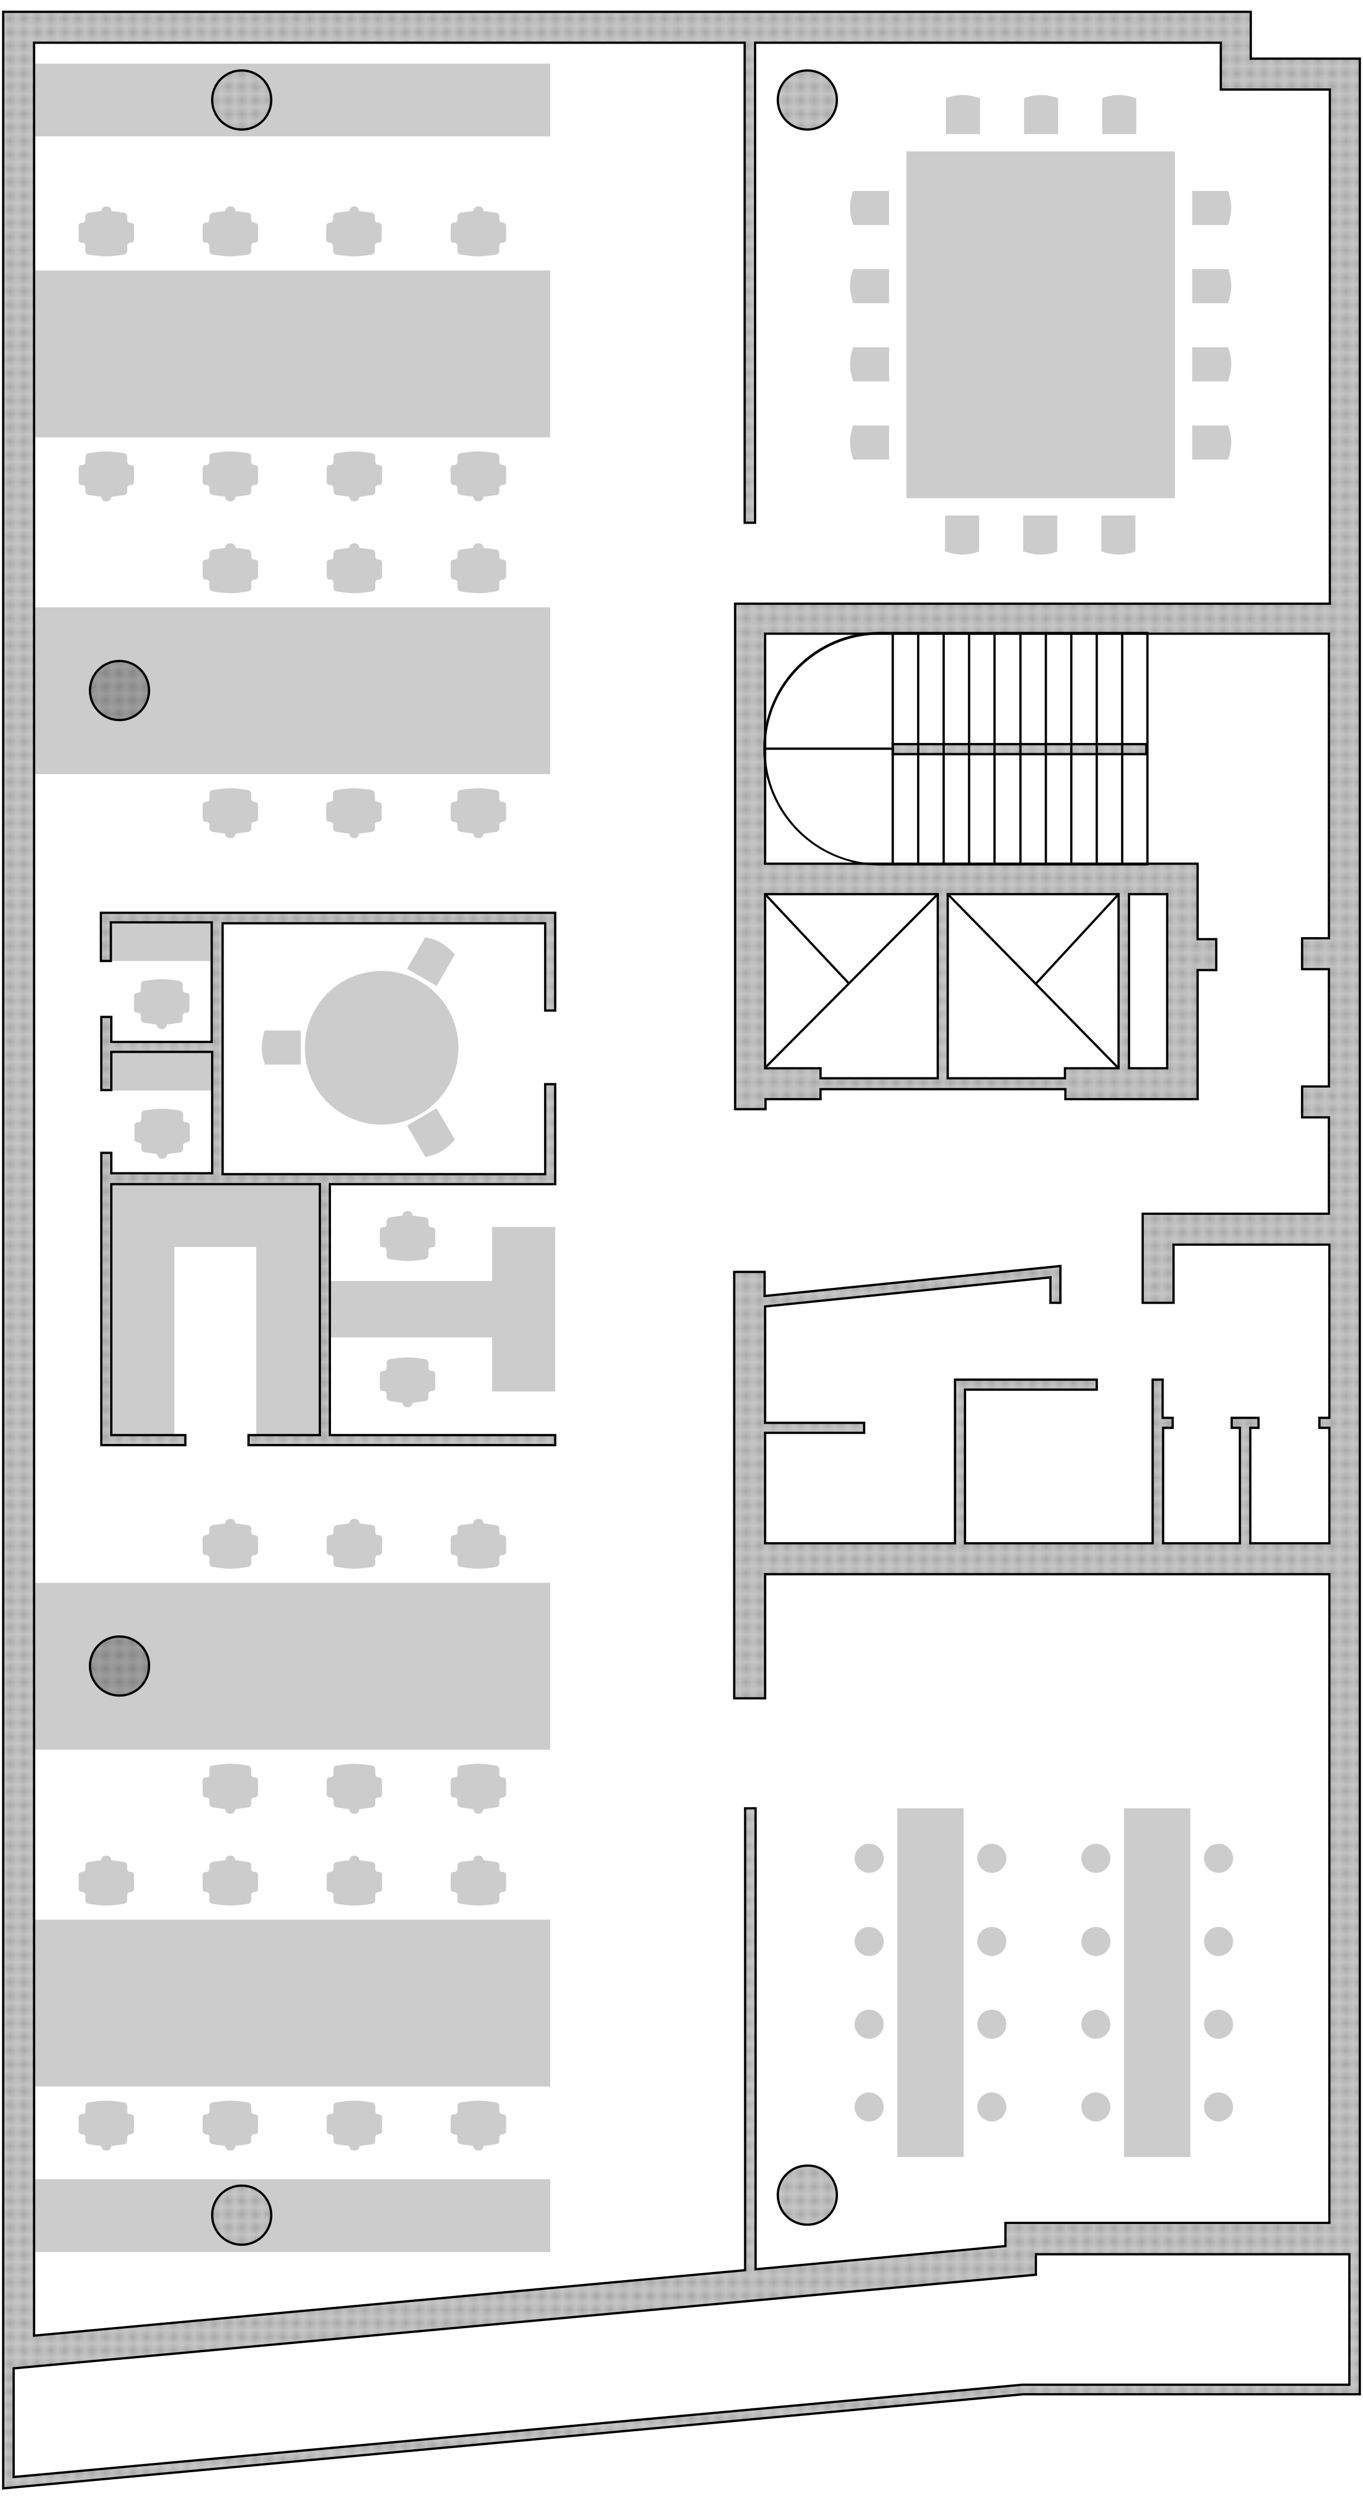 <?xml version="1.0" encoding="utf-8"?>
<!-- Generator: Adobe Illustrator 25.2.0, SVG Export Plug-In . SVG Version: 6.00 Build 0)  -->
<svg version="1.1" xmlns="http://www.w3.org/2000/svg" xmlns:xlink="http://www.w3.org/1999/xlink" x="0px" y="0px"
	 viewBox="0 0 300 550" style="enable-background:new 0 0 300 550;" xml:space="preserve">
<style type="text/css">
	.st0{fill:none;}
	.st1{fill:#CCCCCC;}
	.st2{fill:none;stroke:#000000;stroke-width:0.5;stroke-miterlimit:10;}
	.st3{fill:none;stroke:#000000;stroke-width:1.024;stroke-miterlimit:10;}
	.st4{fill:url(#SVGID_1_);stroke:#000000;stroke-width:0.5;stroke-miterlimit:10;}
</style>
<pattern  width="1.8" height="1.8" patternUnits="userSpaceOnUse" id="New_Pattern_Swatch_2" viewBox="0 -1.8 1.8 1.8" style="overflow:visible;">
	<g>
		<rect y="-1.8" class="st0" width="1.8" height="1.8"/>
		<path d="M1.8,0L1.8,0L1.8,0L1.8,0z M1.8-0.9v0.3L1.2,0H0.9L1.8-0.9z M0-1.5v-0.3h0.3L0-1.5z M0,0l1.8-1.8v0.3L0.3,0L0,0L0,0z
			 M0-0.9l0.9-0.9h0.3L0-0.6V-0.9z"/>
	</g>
</pattern>
<g id="Layer_1">
</g>
<g id="Layer_2">
	<g>
		<path class="st1" d="M121.1,495.4v-16H7.5v16H121.1z M53.2,480.8c3.6,0,6.5,2.9,6.5,6.5c0,3.6-2.9,6.5-6.5,6.5
			c-3.6,0-6.5-2.9-6.5-6.5C46.7,483.7,49.6,480.8,53.2,480.8z"/>
		<path class="st1" d="M121.1,30V14H7.5v16H121.1z M53.2,15.5c3.6,0,6.5,2.9,6.5,6.5c0,3.6-2.9,6.5-6.5,6.5c-3.6,0-6.5-2.9-6.5-6.5
			C46.7,18.4,49.6,15.5,53.2,15.5z"/>
		<g>
			<path d="M252.3,139.5V190h-58.6c-13.9,0-25.2-11.3-25.2-25.2s11.3-25.2,25.2-25.2H252.3 M252.8,139h-0.5h-58.6
				c-14.2,0-25.7,11.5-25.7,25.7s11.5,25.7,25.7,25.7h58.6h0.5V190v-50.4V139L252.8,139z"/>
		</g>
		<line class="st2" x1="196.5" y1="139.5" x2="196.5" y2="190"/>
		<line class="st2" x1="202.1" y1="139.5" x2="202.1" y2="190"/>
		<line class="st2" x1="207.7" y1="139.5" x2="207.7" y2="190"/>
		<line class="st2" x1="213.3" y1="139.5" x2="213.3" y2="190"/>
		<line class="st2" x1="218.9" y1="139.5" x2="218.9" y2="190"/>
		<line class="st2" x1="224.6" y1="139.5" x2="224.6" y2="190"/>
		<line class="st2" x1="230.2" y1="139.5" x2="230.2" y2="190"/>
		<line class="st2" x1="235.8" y1="139.5" x2="235.8" y2="190"/>
		<line class="st2" x1="241.4" y1="139.5" x2="241.4" y2="190"/>
		<line class="st2" x1="247" y1="139.5" x2="247" y2="190"/>
		<line class="st2" x1="196.5" y1="164.7" x2="168.4" y2="164.7"/>
		<path class="st3" d="M168.4,234.9"/>
		<line class="st2" x1="208.6" y1="196.7" x2="246.2" y2="235"/>
		<line class="st2" x1="246.2" y1="196.7" x2="228" y2="216.4"/>
		<line class="st2" x1="206.4" y1="196.7" x2="168.4" y2="234.9"/>
		<line class="st2" x1="168.4" y1="196.7" x2="186.9" y2="216.4"/>
		<rect x="7.5" y="348.2" class="st1" width="113.6" height="36.7"/>
		<g>
			<path class="st1" d="M49.6,398C49.6,398,49.6,398,49.6,398c0,0-0.3-0.1-0.7-0.1l-2.1-0.3c-0.4-0.1-0.7-0.4-0.7-0.8l0-0.7
				c0-0.4-0.3-0.7-0.7-0.7l-0.1,0c-0.4,0-0.7-0.3-0.7-0.7l0-3c0-0.4,0.3-0.7,0.7-0.7l0.1,0c0.4,0,0.7-0.3,0.7-0.7l0-1.1
				c0-0.4,0.3-0.8,0.7-0.8c0,0,2.3-0.4,3.9-0.4c1.6,0,3.9,0.4,3.9,0.4c0.4,0.1,0.7,0.4,0.7,0.8l0,1.1c0,0.4,0.3,0.7,0.7,0.7l0.1,0
				c0.4,0,0.7,0.3,0.7,0.7l0,3c0,0.4-0.3,0.7-0.7,0.7h-0.1c-0.4,0-0.7,0.3-0.7,0.7l0,0.7c0,0.4-0.3,0.8-0.7,0.8l-2.1,0.3
				c-0.4,0-0.7,0.1-0.7,0.1c0,0,0,0,0,0c0,0.6-0.5,1-1,1C50,399,49.6,398.6,49.6,398z"/>
		</g>
		<g>
			<path class="st1" d="M76.9,398C76.9,398,76.9,398,76.9,398c0,0-0.3-0.1-0.7-0.1l-2.1-0.3c-0.4-0.1-0.7-0.4-0.7-0.8l0-0.7
				c0-0.4-0.3-0.7-0.7-0.7l-0.1,0c-0.4,0-0.7-0.3-0.7-0.7l0-3c0-0.4,0.3-0.7,0.7-0.7l0.1,0c0.4,0,0.7-0.3,0.7-0.7l0-1.1
				c0-0.4,0.3-0.8,0.7-0.8c0,0,2.3-0.4,3.9-0.4c1.6,0,3.9,0.4,3.9,0.4c0.4,0.1,0.7,0.4,0.7,0.8l0,1.1c0,0.4,0.3,0.7,0.7,0.7l0.1,0
				c0.4,0,0.7,0.3,0.7,0.7l0,3c0,0.4-0.3,0.7-0.7,0.7h-0.1c-0.4,0-0.7,0.3-0.7,0.7l0,0.7c0,0.4-0.3,0.8-0.7,0.8l-2.1,0.3
				c-0.4,0-0.7,0.1-0.7,0.1c0,0,0,0,0,0c0,0.6-0.5,1-1,1C77.3,399,76.9,398.6,76.9,398z"/>
		</g>
		<g>
			<path class="st1" d="M104.2,398C104.2,398,104.2,398,104.2,398c0,0-0.3-0.1-0.7-0.1l-2.1-0.3c-0.4-0.1-0.7-0.4-0.7-0.8l0-0.7
				c0-0.4-0.3-0.7-0.7-0.7l-0.1,0c-0.4,0-0.7-0.3-0.7-0.7l0-3c0-0.4,0.3-0.7,0.7-0.7l0.1,0c0.4,0,0.7-0.3,0.7-0.7l0-1.1
				c0-0.4,0.3-0.8,0.7-0.8c0,0,2.3-0.4,3.9-0.4c1.6,0,3.9,0.4,3.9,0.4c0.4,0.1,0.7,0.4,0.7,0.8l0,1.1c0,0.4,0.3,0.7,0.7,0.7l0.1,0
				c0.4,0,0.7,0.3,0.7,0.7l0,3c0,0.4-0.3,0.7-0.7,0.7h-0.1c-0.4,0-0.7,0.3-0.7,0.7l0,0.7c0,0.4-0.3,0.8-0.7,0.8l-2.1,0.3
				c-0.4,0-0.7,0.1-0.7,0.1c0,0,0,0,0,0c0,0.6-0.5,1-1,1C104.6,399,104.2,398.6,104.2,398z"/>
		</g>
		<g>
			<path class="st1" d="M49.6,335.1C49.6,335.1,49.6,335.1,49.6,335.1c0,0-0.3,0.1-0.7,0.1l-2.1,0.3c-0.4,0.1-0.7,0.4-0.7,0.8l0,0.7
				c0,0.4-0.3,0.7-0.7,0.7l-0.1,0c-0.4,0-0.7,0.3-0.7,0.7l0,3c0,0.4,0.3,0.7,0.7,0.7l0.1,0c0.4,0,0.7,0.3,0.7,0.7l0,1.1
				c0,0.4,0.3,0.8,0.7,0.8c0,0,2.3,0.4,3.9,0.4c1.6,0,3.9-0.4,3.9-0.4c0.4-0.1,0.7-0.4,0.7-0.8l0-1.1c0-0.4,0.3-0.7,0.7-0.7l0.1,0
				c0.4,0,0.7-0.3,0.7-0.7l0-3c0-0.4-0.3-0.7-0.7-0.7h-0.1c-0.4,0-0.7-0.3-0.7-0.7l0-0.7c0-0.4-0.3-0.8-0.7-0.8l-2.1-0.3
				c-0.4,0-0.7-0.1-0.7-0.1c0,0,0,0,0,0c0-0.6-0.5-1-1-1C50,334.1,49.6,334.5,49.6,335.1z"/>
		</g>
		<g>
			<path class="st1" d="M76.9,335.1C76.9,335.1,76.9,335.1,76.9,335.1c0,0-0.3,0.1-0.7,0.1l-2.1,0.3c-0.4,0.1-0.7,0.4-0.7,0.8l0,0.7
				c0,0.4-0.3,0.7-0.7,0.7l-0.1,0c-0.4,0-0.7,0.3-0.7,0.7l0,3c0,0.4,0.3,0.7,0.7,0.7l0.1,0c0.4,0,0.7,0.3,0.7,0.7l0,1.1
				c0,0.4,0.3,0.8,0.7,0.8c0,0,2.3,0.4,3.9,0.4c1.6,0,3.9-0.4,3.9-0.4c0.4-0.1,0.7-0.4,0.7-0.8l0-1.1c0-0.4,0.3-0.7,0.7-0.7l0.1,0
				c0.4,0,0.7-0.3,0.7-0.7l0-3c0-0.4-0.3-0.7-0.7-0.7h-0.1c-0.4,0-0.7-0.3-0.7-0.7l0-0.7c0-0.4-0.3-0.8-0.7-0.8l-2.1-0.3
				c-0.4,0-0.7-0.1-0.7-0.1c0,0,0,0,0,0c0-0.6-0.5-1-1-1C77.3,334.1,76.9,334.5,76.9,335.1z"/>
		</g>
		<g>
			<path class="st1" d="M88.6,267.4C88.6,267.4,88.6,267.4,88.6,267.4c0,0-0.3,0.1-0.7,0.1l-2.1,0.3c-0.4,0.1-0.7,0.4-0.7,0.8l0,0.7
				c0,0.4-0.3,0.7-0.7,0.7l-0.1,0c-0.4,0-0.7,0.3-0.7,0.7l0,3c0,0.4,0.3,0.7,0.7,0.7l0.1,0c0.4,0,0.7,0.3,0.7,0.7l0,1.1
				c0,0.4,0.3,0.8,0.7,0.8c0,0,2.3,0.4,3.9,0.4c1.6,0,3.9-0.4,3.9-0.4c0.4-0.1,0.7-0.4,0.7-0.8l0-1.1c0-0.4,0.3-0.7,0.7-0.7l0.1,0
				c0.4,0,0.7-0.3,0.7-0.7l0-3c0-0.4-0.3-0.7-0.7-0.7l-0.1,0c-0.4,0-0.7-0.3-0.7-0.7l0-0.7c0-0.4-0.3-0.8-0.7-0.8l-2.1-0.3
				c-0.4,0-0.7-0.1-0.7-0.1c0,0,0,0,0,0c0-0.6-0.5-1-1-1C89.1,266.4,88.6,266.8,88.6,267.4z"/>
		</g>
		<g>
			<path class="st1" d="M88.6,308.6C88.6,308.6,88.6,308.6,88.6,308.6c0,0-0.3-0.1-0.7-0.1l-2.1-0.3c-0.4-0.1-0.7-0.4-0.7-0.8l0-0.7
				c0-0.4-0.3-0.7-0.7-0.7l-0.1,0c-0.4,0-0.7-0.3-0.7-0.7l0-3c0-0.4,0.3-0.7,0.7-0.7l0.1,0c0.4,0,0.7-0.3,0.7-0.7l0-1.1
				c0-0.4,0.3-0.8,0.7-0.8c0,0,2.3-0.4,3.9-0.4c1.6,0,3.9,0.4,3.9,0.4c0.4,0.1,0.7,0.4,0.7,0.8l0,1.1c0,0.4,0.3,0.7,0.7,0.7l0.1,0
				c0.4,0,0.7,0.3,0.7,0.7l0,3c0,0.4-0.3,0.7-0.7,0.7l-0.1,0c-0.4,0-0.7,0.3-0.7,0.7l0,0.7c0,0.4-0.3,0.8-0.7,0.8l-2.1,0.3
				c-0.4,0-0.7,0.1-0.7,0.1c0,0,0,0,0,0c0,0.6-0.5,1-1,1C89.1,309.6,88.6,309.2,88.6,308.6z"/>
		</g>
		<g>
			<path class="st1" d="M104.2,335.1C104.2,335.1,104.2,335.1,104.2,335.1c0,0-0.3,0.1-0.7,0.1l-2.1,0.3c-0.4,0.1-0.7,0.4-0.7,0.8
				l0,0.7c0,0.4-0.3,0.7-0.7,0.7l-0.1,0c-0.4,0-0.7,0.3-0.7,0.7l0,3c0,0.4,0.3,0.7,0.7,0.7l0.1,0c0.4,0,0.7,0.3,0.7,0.7l0,1.1
				c0,0.4,0.3,0.8,0.7,0.8c0,0,2.3,0.4,3.9,0.4c1.6,0,3.9-0.4,3.9-0.4c0.4-0.1,0.7-0.4,0.7-0.8l0-1.1c0-0.4,0.3-0.7,0.7-0.7l0.1,0
				c0.4,0,0.7-0.3,0.7-0.7l0-3c0-0.4-0.3-0.7-0.7-0.7h-0.1c-0.4,0-0.7-0.3-0.7-0.7l0-0.7c0-0.4-0.3-0.8-0.7-0.8l-2.1-0.3
				c-0.4,0-0.7-0.1-0.7-0.1c0,0,0,0,0,0c0-0.6-0.5-1-1-1C104.6,334.1,104.2,334.5,104.2,335.1z"/>
		</g>
		<rect x="7.5" y="422.3" class="st1" width="113.6" height="36.7"/>
		<g>
			<path class="st1" d="M22.3,472.1C22.3,472.1,22.3,472.1,22.3,472.1c0,0-0.3-0.1-0.7-0.1l-2.1-0.3c-0.4-0.1-0.7-0.4-0.7-0.8l0-0.7
				c0-0.4-0.3-0.7-0.7-0.7l-0.1,0c-0.4,0-0.7-0.3-0.7-0.7l0-3c0-0.4,0.3-0.7,0.7-0.7l0.1,0c0.4,0,0.7-0.3,0.7-0.7l0-1.1
				c0-0.4,0.3-0.8,0.7-0.8c0,0,2.3-0.4,3.9-0.4c1.6,0,3.9,0.4,3.9,0.4c0.4,0.1,0.7,0.4,0.7,0.8l0,1.1c0,0.4,0.3,0.7,0.7,0.7l0.1,0
				c0.4,0,0.7,0.3,0.7,0.7l0,3c0,0.4-0.3,0.7-0.7,0.7h-0.1c-0.4,0-0.7,0.3-0.7,0.7l0,0.7c0,0.4-0.3,0.8-0.7,0.8l-2.1,0.3
				c-0.4,0-0.7,0.1-0.7,0.1c0,0,0,0,0,0c0,0.6-0.5,1-1,1C22.7,473.1,22.3,472.7,22.3,472.1z"/>
		</g>
		<g>
			<path class="st1" d="M49.6,472.1C49.6,472.1,49.6,472.1,49.6,472.1c0,0-0.3-0.1-0.7-0.1l-2.1-0.3c-0.4-0.1-0.7-0.4-0.7-0.8l0-0.7
				c0-0.4-0.3-0.7-0.7-0.7l-0.1,0c-0.4,0-0.7-0.3-0.7-0.7l0-3c0-0.4,0.3-0.7,0.7-0.7l0.1,0c0.4,0,0.7-0.3,0.7-0.7l0-1.1
				c0-0.4,0.3-0.8,0.7-0.8c0,0,2.3-0.4,3.9-0.4c1.6,0,3.9,0.4,3.9,0.4c0.4,0.1,0.7,0.4,0.7,0.8l0,1.1c0,0.4,0.3,0.7,0.7,0.7l0.1,0
				c0.4,0,0.7,0.3,0.7,0.7l0,3c0,0.4-0.3,0.7-0.7,0.7h-0.1c-0.4,0-0.7,0.3-0.7,0.7l0,0.7c0,0.4-0.3,0.8-0.7,0.8l-2.1,0.3
				c-0.4,0-0.7,0.1-0.7,0.1c0,0,0,0,0,0c0,0.6-0.5,1-1,1C50,473.1,49.6,472.7,49.6,472.1z"/>
		</g>
		<g>
			<path class="st1" d="M76.9,472.1C76.9,472.1,76.9,472.1,76.9,472.1c0,0-0.3-0.1-0.7-0.1l-2.1-0.3c-0.4-0.1-0.7-0.4-0.7-0.8l0-0.7
				c0-0.4-0.3-0.7-0.7-0.7l-0.1,0c-0.4,0-0.7-0.3-0.7-0.7l0-3c0-0.4,0.3-0.7,0.7-0.7l0.1,0c0.4,0,0.7-0.3,0.7-0.7l0-1.1
				c0-0.4,0.3-0.8,0.7-0.8c0,0,2.3-0.4,3.9-0.4c1.6,0,3.9,0.4,3.9,0.4c0.4,0.1,0.7,0.4,0.7,0.8l0,1.1c0,0.4,0.3,0.7,0.7,0.7l0.1,0
				c0.4,0,0.7,0.3,0.7,0.7l0,3c0,0.4-0.3,0.7-0.7,0.7h-0.1c-0.4,0-0.7,0.3-0.7,0.7l0,0.7c0,0.4-0.3,0.8-0.7,0.8l-2.1,0.3
				c-0.4,0-0.7,0.1-0.7,0.1c0,0,0,0,0,0c0,0.6-0.5,1-1,1C77.3,473.1,76.9,472.7,76.9,472.1z"/>
		</g>
		<g>
			<path class="st1" d="M104.2,472.1C104.2,472.1,104.2,472.1,104.2,472.1c0,0-0.3-0.1-0.7-0.1l-2.1-0.3c-0.4-0.1-0.7-0.4-0.7-0.8
				l0-0.7c0-0.4-0.3-0.7-0.7-0.7l-0.1,0c-0.4,0-0.7-0.3-0.7-0.7l0-3c0-0.4,0.3-0.7,0.7-0.7l0.1,0c0.4,0,0.7-0.3,0.7-0.7l0-1.1
				c0-0.4,0.3-0.8,0.7-0.8c0,0,2.3-0.4,3.9-0.4c1.6,0,3.9,0.4,3.9,0.4c0.4,0.1,0.7,0.4,0.7,0.8l0,1.1c0,0.4,0.3,0.7,0.7,0.7l0.1,0
				c0.4,0,0.7,0.3,0.7,0.7l0,3c0,0.4-0.3,0.7-0.7,0.7h-0.1c-0.4,0-0.7,0.3-0.7,0.7l0,0.7c0,0.4-0.3,0.8-0.7,0.8l-2.1,0.3
				c-0.4,0-0.7,0.1-0.7,0.1c0,0,0,0,0,0c0,0.6-0.5,1-1,1C104.6,473.1,104.2,472.7,104.2,472.1z"/>
		</g>
		<g>
			<path class="st1" d="M22.3,409.2C22.3,409.2,22.3,409.2,22.3,409.2c0,0-0.3,0.1-0.7,0.1l-2.1,0.3c-0.4,0.1-0.7,0.4-0.7,0.8l0,0.7
				c0,0.4-0.3,0.7-0.7,0.7l-0.1,0c-0.4,0-0.7,0.3-0.7,0.7l0,3c0,0.4,0.3,0.7,0.7,0.7l0.1,0c0.4,0,0.7,0.3,0.7,0.7l0,1.1
				c0,0.4,0.3,0.8,0.7,0.8c0,0,2.3,0.4,3.9,0.4c1.6,0,3.9-0.4,3.9-0.4c0.4-0.1,0.7-0.4,0.7-0.8l0-1.1c0-0.4,0.3-0.7,0.7-0.7l0.1,0
				c0.4,0,0.7-0.3,0.7-0.7l0-3c0-0.4-0.3-0.7-0.7-0.7h-0.1c-0.4,0-0.7-0.3-0.7-0.7l0-0.7c0-0.4-0.3-0.8-0.7-0.8l-2.1-0.3
				c-0.4,0-0.7-0.1-0.7-0.1c0,0,0,0,0,0c0-0.6-0.5-1-1-1C22.7,408.2,22.3,408.6,22.3,409.2z"/>
		</g>
		<g>
			<path class="st1" d="M49.6,409.2C49.6,409.2,49.6,409.2,49.6,409.2c0,0-0.3,0.1-0.7,0.1l-2.1,0.3c-0.4,0.1-0.7,0.4-0.7,0.8l0,0.7
				c0,0.4-0.3,0.7-0.7,0.7l-0.1,0c-0.4,0-0.7,0.3-0.7,0.7l0,3c0,0.4,0.3,0.7,0.7,0.7l0.1,0c0.4,0,0.7,0.3,0.7,0.7l0,1.1
				c0,0.4,0.3,0.8,0.7,0.8c0,0,2.3,0.4,3.9,0.4c1.6,0,3.9-0.4,3.9-0.4c0.4-0.1,0.7-0.4,0.7-0.8l0-1.1c0-0.4,0.3-0.7,0.7-0.7l0.1,0
				c0.4,0,0.7-0.3,0.7-0.7l0-3c0-0.4-0.3-0.7-0.7-0.7h-0.1c-0.4,0-0.7-0.3-0.7-0.7l0-0.7c0-0.4-0.3-0.8-0.7-0.8l-2.1-0.3
				c-0.4,0-0.7-0.1-0.7-0.1c0,0,0,0,0,0c0-0.6-0.5-1-1-1C50,408.2,49.6,408.6,49.6,409.2z"/>
		</g>
		<g>
			<path class="st1" d="M76.9,409.2C76.9,409.2,76.9,409.2,76.9,409.2c0,0-0.3,0.1-0.7,0.1l-2.1,0.3c-0.4,0.1-0.7,0.4-0.7,0.8l0,0.7
				c0,0.4-0.3,0.7-0.7,0.7l-0.1,0c-0.4,0-0.7,0.3-0.7,0.7l0,3c0,0.4,0.3,0.7,0.7,0.7l0.1,0c0.4,0,0.7,0.3,0.7,0.7l0,1.1
				c0,0.4,0.3,0.8,0.7,0.8c0,0,2.3,0.4,3.9,0.4c1.6,0,3.9-0.4,3.9-0.4c0.4-0.1,0.7-0.4,0.7-0.8l0-1.1c0-0.4,0.3-0.7,0.7-0.7l0.1,0
				c0.4,0,0.7-0.3,0.7-0.7l0-3c0-0.4-0.3-0.7-0.7-0.7h-0.1c-0.4,0-0.7-0.3-0.7-0.7l0-0.7c0-0.4-0.3-0.8-0.7-0.8l-2.1-0.3
				c-0.4,0-0.7-0.1-0.7-0.1c0,0,0,0,0,0c0-0.6-0.5-1-1-1C77.3,408.2,76.9,408.6,76.9,409.2z"/>
		</g>
		<g>
			<path class="st1" d="M104.2,409.2C104.2,409.2,104.2,409.2,104.2,409.2c0,0-0.3,0.1-0.7,0.1l-2.1,0.3c-0.4,0.1-0.7,0.4-0.7,0.8
				l0,0.7c0,0.4-0.3,0.7-0.7,0.7l-0.1,0c-0.4,0-0.7,0.3-0.7,0.7l0,3c0,0.4,0.3,0.7,0.7,0.7l0.1,0c0.4,0,0.7,0.3,0.7,0.7l0,1.1
				c0,0.4,0.3,0.8,0.7,0.8c0,0,2.3,0.4,3.9,0.4c1.6,0,3.9-0.4,3.9-0.4c0.4-0.1,0.7-0.4,0.7-0.8l0-1.1c0-0.4,0.3-0.7,0.7-0.7l0.1,0
				c0.4,0,0.7-0.3,0.7-0.7l0-3c0-0.4-0.3-0.7-0.7-0.7h-0.1c-0.4,0-0.7-0.3-0.7-0.7l0-0.7c0-0.4-0.3-0.8-0.7-0.8l-2.1-0.3
				c-0.4,0-0.7-0.1-0.7-0.1c0,0,0,0,0,0c0-0.6-0.5-1-1-1C104.6,408.2,104.2,408.6,104.2,409.2z"/>
		</g>
		<rect x="7.5" y="133.6" class="st1" width="113.6" height="36.7"/>
		<g>
			<path class="st1" d="M49.6,183.4C49.6,183.4,49.6,183.4,49.6,183.4c0,0-0.3-0.1-0.7-0.1l-2.1-0.3c-0.4-0.1-0.7-0.4-0.7-0.8l0-0.7
				c0-0.4-0.3-0.7-0.7-0.7l-0.1,0c-0.4,0-0.7-0.3-0.7-0.7l0-3c0-0.4,0.3-0.7,0.7-0.7l0.1,0c0.4,0,0.7-0.3,0.7-0.7l0-1.1
				c0-0.4,0.3-0.8,0.7-0.8c0,0,2.3-0.4,3.9-0.4c1.6,0,3.9,0.4,3.9,0.4c0.4,0.1,0.7,0.4,0.7,0.8l0,1.1c0,0.4,0.3,0.7,0.7,0.7l0.1,0
				c0.4,0,0.7,0.3,0.7,0.7l0,3c0,0.4-0.3,0.7-0.7,0.7h-0.1c-0.4,0-0.7,0.3-0.7,0.7l0,0.7c0,0.4-0.3,0.8-0.7,0.8l-2.1,0.3
				c-0.4,0-0.7,0.1-0.7,0.1c0,0,0,0,0,0c0,0.6-0.5,1-1,1C50,184.4,49.6,184,49.6,183.4z"/>
		</g>
		<g>
			<path class="st1" d="M76.9,183.4C76.9,183.4,76.9,183.4,76.9,183.4c0,0-0.3-0.1-0.7-0.1L74,183c-0.4-0.1-0.7-0.4-0.7-0.8l0-0.7
				c0-0.4-0.3-0.7-0.7-0.7l-0.1,0c-0.4,0-0.7-0.3-0.7-0.7l0-3c0-0.4,0.3-0.7,0.7-0.7l0.1,0c0.4,0,0.7-0.3,0.7-0.7l0-1.1
				c0-0.4,0.3-0.8,0.7-0.8c0,0,2.3-0.4,3.9-0.4c1.6,0,3.9,0.4,3.9,0.4c0.4,0.1,0.7,0.4,0.7,0.8l0,1.1c0,0.4,0.3,0.7,0.7,0.7l0.1,0
				c0.4,0,0.7,0.3,0.7,0.7l0,3c0,0.4-0.3,0.7-0.7,0.7h-0.1c-0.4,0-0.7,0.3-0.7,0.7l0,0.7c0,0.4-0.3,0.8-0.7,0.8l-2.1,0.3
				c-0.4,0-0.7,0.1-0.7,0.1c0,0,0,0,0,0c0,0.6-0.5,1-1,1C77.3,184.4,76.9,184,76.9,183.4z"/>
		</g>
		<g>
			<path class="st1" d="M104.2,183.4C104.2,183.4,104.2,183.4,104.2,183.4c0,0-0.3-0.1-0.7-0.1l-2.1-0.3c-0.4-0.1-0.7-0.4-0.7-0.8
				l0-0.7c0-0.4-0.3-0.7-0.7-0.7l-0.1,0c-0.4,0-0.7-0.3-0.7-0.7l0-3c0-0.4,0.3-0.7,0.7-0.7l0.1,0c0.4,0,0.7-0.3,0.7-0.7l0-1.1
				c0-0.4,0.3-0.8,0.7-0.8c0,0,2.3-0.4,3.9-0.4c1.6,0,3.9,0.4,3.9,0.4c0.4,0.1,0.7,0.4,0.7,0.8l0,1.1c0,0.4,0.3,0.7,0.7,0.7l0.1,0
				c0.4,0,0.7,0.3,0.7,0.7l0,3c0,0.4-0.3,0.7-0.7,0.7h-0.1c-0.4,0-0.7,0.3-0.7,0.7l0,0.7c0,0.4-0.3,0.8-0.7,0.8l-2.1,0.3
				c-0.4,0-0.7,0.1-0.7,0.1c0,0,0,0,0,0c0,0.6-0.5,1-1,1C104.6,184.4,104.2,184,104.2,183.4z"/>
		</g>
		<g>
			<path class="st1" d="M49.6,120.5C49.6,120.5,49.6,120.5,49.6,120.5c0,0-0.3,0.1-0.7,0.1l-2.1,0.3c-0.4,0.1-0.7,0.4-0.7,0.8l0,0.7
				c0,0.4-0.3,0.7-0.7,0.7l-0.1,0c-0.4,0-0.7,0.3-0.7,0.7l0,3c0,0.4,0.3,0.7,0.7,0.7l0.1,0c0.4,0,0.7,0.3,0.7,0.7l0,1.1
				c0,0.4,0.3,0.8,0.7,0.8c0,0,2.3,0.4,3.9,0.4c1.6,0,3.9-0.4,3.9-0.4c0.4-0.1,0.7-0.4,0.7-0.8l0-1.1c0-0.4,0.3-0.7,0.7-0.7l0.1,0
				c0.4,0,0.7-0.3,0.7-0.7l0-3c0-0.4-0.3-0.7-0.7-0.7l-0.1,0c-0.4,0-0.7-0.3-0.7-0.7l0-0.7c0-0.4-0.3-0.8-0.7-0.8l-2.1-0.3
				c-0.4,0-0.7-0.1-0.7-0.1c0,0,0,0,0,0c0-0.6-0.5-1-1-1C50,119.5,49.6,119.9,49.6,120.5z"/>
		</g>
		<g>
			<path class="st1" d="M76.9,120.5C76.9,120.5,76.9,120.5,76.9,120.5c0,0-0.3,0.1-0.7,0.1l-2.1,0.3c-0.4,0.1-0.7,0.4-0.7,0.8l0,0.7
				c0,0.4-0.3,0.7-0.7,0.7l-0.1,0c-0.4,0-0.7,0.3-0.7,0.7l0,3c0,0.4,0.3,0.7,0.7,0.7l0.1,0c0.4,0,0.7,0.3,0.7,0.7l0,1.1
				c0,0.4,0.3,0.8,0.7,0.8c0,0,2.3,0.4,3.9,0.4c1.6,0,3.9-0.4,3.9-0.4c0.4-0.1,0.7-0.4,0.7-0.8l0-1.1c0-0.4,0.3-0.7,0.7-0.7l0.1,0
				c0.4,0,0.7-0.3,0.7-0.7l0-3c0-0.4-0.3-0.7-0.7-0.7l-0.1,0c-0.4,0-0.7-0.3-0.7-0.7l0-0.7c0-0.4-0.3-0.8-0.7-0.8l-2.1-0.3
				c-0.4,0-0.7-0.1-0.7-0.1c0,0,0,0,0,0c0-0.6-0.5-1-1-1C77.3,119.5,76.9,119.9,76.9,120.5z"/>
		</g>
		<g>
			<path class="st1" d="M104.2,120.5C104.2,120.5,104.2,120.5,104.2,120.5c0,0-0.3,0.1-0.7,0.1l-2.1,0.3c-0.4,0.1-0.7,0.4-0.7,0.8
				l0,0.7c0,0.4-0.3,0.7-0.7,0.7l-0.1,0c-0.4,0-0.7,0.3-0.7,0.7l0,3c0,0.4,0.3,0.7,0.7,0.7l0.1,0c0.4,0,0.7,0.3,0.7,0.7l0,1.1
				c0,0.4,0.3,0.8,0.7,0.8c0,0,2.3,0.4,3.9,0.4c1.6,0,3.9-0.4,3.9-0.4c0.4-0.1,0.7-0.4,0.7-0.8l0-1.1c0-0.4,0.3-0.7,0.7-0.7l0.1,0
				c0.4,0,0.7-0.3,0.7-0.7l0-3c0-0.4-0.3-0.7-0.7-0.7l-0.1,0c-0.4,0-0.7-0.3-0.7-0.7l0-0.7c0-0.4-0.3-0.8-0.7-0.8l-2.1-0.3
				c-0.4,0-0.7-0.1-0.7-0.1c0,0,0,0,0,0c0-0.6-0.5-1-1-1C104.6,119.5,104.2,119.9,104.2,120.5z"/>
		</g>
		<rect x="7.5" y="59.5" class="st1" width="113.6" height="36.7"/>
		<g>
			<path class="st1" d="M22.3,109.3C22.3,109.3,22.3,109.3,22.3,109.3c0,0-0.3-0.1-0.7-0.1l-2.1-0.3c-0.4-0.1-0.7-0.4-0.7-0.8l0-0.7
				c0-0.4-0.3-0.7-0.7-0.7l-0.1,0c-0.4,0-0.7-0.3-0.7-0.7l0-3c0-0.4,0.3-0.7,0.7-0.7l0.1,0c0.4,0,0.7-0.3,0.7-0.7l0-1.1
				c0-0.4,0.3-0.8,0.7-0.8c0,0,2.3-0.4,3.9-0.4c1.6,0,3.9,0.4,3.9,0.4c0.4,0.1,0.7,0.4,0.7,0.8l0,1.1c0,0.4,0.3,0.7,0.7,0.7l0.1,0
				c0.4,0,0.7,0.3,0.7,0.7l0,3c0,0.4-0.3,0.7-0.7,0.7l-0.1,0c-0.4,0-0.7,0.3-0.7,0.7l0,0.7c0,0.4-0.3,0.8-0.7,0.8l-2.1,0.3
				c-0.4,0-0.7,0.1-0.7,0.1c0,0,0,0,0,0c0,0.6-0.5,1-1,1C22.7,110.3,22.3,109.9,22.3,109.3z"/>
		</g>
		<g>
			<path class="st1" d="M49.6,109.3C49.6,109.3,49.6,109.3,49.6,109.3c0,0-0.3-0.1-0.7-0.1l-2.1-0.3c-0.4-0.1-0.7-0.4-0.7-0.8l0-0.7
				c0-0.4-0.3-0.7-0.7-0.7l-0.1,0c-0.4,0-0.7-0.3-0.7-0.7l0-3c0-0.4,0.3-0.7,0.7-0.7l0.1,0c0.4,0,0.7-0.3,0.7-0.7l0-1.1
				c0-0.4,0.3-0.8,0.7-0.8c0,0,2.3-0.4,3.9-0.4c1.6,0,3.9,0.4,3.9,0.4c0.4,0.1,0.7,0.4,0.7,0.8l0,1.1c0,0.4,0.3,0.7,0.7,0.7l0.1,0
				c0.4,0,0.7,0.3,0.7,0.7l0,3c0,0.4-0.3,0.7-0.7,0.7l-0.1,0c-0.4,0-0.7,0.3-0.7,0.7l0,0.7c0,0.4-0.3,0.8-0.7,0.8l-2.1,0.3
				c-0.4,0-0.7,0.1-0.7,0.1c0,0,0,0,0,0c0,0.6-0.5,1-1,1C50,110.3,49.6,109.9,49.6,109.3z"/>
		</g>
		<g>
			<path class="st1" d="M76.9,109.3C76.9,109.3,76.9,109.3,76.9,109.3c0,0-0.3-0.1-0.7-0.1l-2.1-0.3c-0.4-0.1-0.7-0.4-0.7-0.8l0-0.7
				c0-0.4-0.3-0.7-0.7-0.7l-0.1,0c-0.4,0-0.7-0.3-0.7-0.7l0-3c0-0.4,0.3-0.7,0.7-0.7l0.1,0c0.4,0,0.7-0.3,0.7-0.7l0-1.1
				c0-0.4,0.3-0.8,0.7-0.8c0,0,2.3-0.4,3.9-0.4c1.6,0,3.9,0.4,3.9,0.4c0.4,0.1,0.7,0.4,0.7,0.8l0,1.1c0,0.4,0.3,0.7,0.7,0.7l0.1,0
				c0.4,0,0.7,0.3,0.7,0.7l0,3c0,0.4-0.3,0.7-0.7,0.7l-0.1,0c-0.4,0-0.7,0.3-0.7,0.7l0,0.7c0,0.4-0.3,0.8-0.7,0.8l-2.1,0.3
				c-0.4,0-0.7,0.1-0.7,0.1c0,0,0,0,0,0c0,0.6-0.5,1-1,1C77.3,110.3,76.9,109.9,76.9,109.3z"/>
		</g>
		<g>
			<path class="st1" d="M104.2,109.3C104.2,109.3,104.2,109.3,104.2,109.3c0,0-0.3-0.1-0.7-0.1l-2.1-0.3c-0.4-0.1-0.7-0.4-0.7-0.8
				l0-0.7c0-0.4-0.3-0.7-0.7-0.7l-0.1,0c-0.4,0-0.7-0.3-0.7-0.7l0-3c0-0.4,0.3-0.7,0.7-0.7l0.1,0c0.4,0,0.7-0.3,0.7-0.7l0-1.1
				c0-0.4,0.3-0.8,0.7-0.8c0,0,2.3-0.4,3.9-0.4c1.6,0,3.9,0.4,3.9,0.4c0.4,0.1,0.7,0.4,0.7,0.8l0,1.1c0,0.4,0.3,0.7,0.7,0.7l0.1,0
				c0.4,0,0.7,0.3,0.7,0.7l0,3c0,0.4-0.3,0.7-0.7,0.7l-0.1,0c-0.4,0-0.7,0.3-0.7,0.7l0,0.7c0,0.4-0.3,0.8-0.7,0.8l-2.1,0.3
				c-0.4,0-0.7,0.1-0.7,0.1c0,0,0,0,0,0c0,0.6-0.5,1-1,1C104.6,110.3,104.2,109.9,104.2,109.3z"/>
		</g>
		<g>
			<path class="st1" d="M22.3,46.4C22.3,46.4,22.3,46.4,22.3,46.4c0,0-0.3,0.1-0.7,0.1l-2.1,0.3c-0.4,0.1-0.7,0.4-0.7,0.8l0,0.7
				c0,0.4-0.3,0.7-0.7,0.7l-0.1,0c-0.4,0-0.7,0.3-0.7,0.7l0,3c0,0.4,0.3,0.7,0.7,0.7l0.1,0c0.4,0,0.7,0.3,0.7,0.7l0,1.1
				c0,0.4,0.3,0.8,0.7,0.8c0,0,2.3,0.4,3.9,0.4c1.6,0,3.9-0.4,3.9-0.4c0.4-0.1,0.7-0.4,0.7-0.8l0-1.1c0-0.4,0.3-0.7,0.7-0.7l0.1,0
				c0.4,0,0.7-0.3,0.7-0.7l0-3c0-0.4-0.3-0.7-0.7-0.7l-0.1,0c-0.4,0-0.7-0.3-0.7-0.7l0-0.7c0-0.4-0.3-0.8-0.7-0.8l-2.1-0.3
				c-0.4,0-0.7-0.1-0.7-0.1c0,0,0,0,0,0c0-0.6-0.5-1-1-1C22.7,45.4,22.3,45.9,22.3,46.4z"/>
		</g>
		<g>
			<path class="st1" d="M49.6,46.4C49.6,46.4,49.6,46.4,49.6,46.4c0,0-0.3,0.1-0.7,0.1l-2.1,0.3c-0.4,0.1-0.7,0.4-0.7,0.8l0,0.7
				c0,0.4-0.3,0.7-0.7,0.7l-0.1,0c-0.4,0-0.7,0.3-0.7,0.7l0,3c0,0.4,0.3,0.7,0.7,0.7l0.1,0c0.4,0,0.7,0.3,0.7,0.7l0,1.1
				c0,0.4,0.3,0.8,0.7,0.8c0,0,2.3,0.4,3.9,0.4c1.6,0,3.9-0.4,3.9-0.4c0.4-0.1,0.7-0.4,0.7-0.8l0-1.1c0-0.4,0.3-0.7,0.7-0.7l0.1,0
				c0.4,0,0.7-0.3,0.7-0.7l0-3c0-0.4-0.3-0.7-0.7-0.7l-0.1,0c-0.4,0-0.7-0.3-0.7-0.7l0-0.7c0-0.4-0.3-0.8-0.7-0.8l-2.1-0.3
				c-0.4,0-0.7-0.1-0.7-0.1c0,0,0,0,0,0c0-0.6-0.5-1-1-1C50,45.4,49.6,45.9,49.6,46.4z"/>
		</g>
		<g>
			<path class="st1" d="M76.9,46.4C76.9,46.4,76.9,46.4,76.9,46.4c0,0-0.3,0.1-0.7,0.1L74,46.8c-0.4,0.1-0.7,0.4-0.7,0.8l0,0.7
				c0,0.4-0.3,0.7-0.7,0.7l-0.1,0c-0.4,0-0.7,0.3-0.7,0.7l0,3c0,0.4,0.3,0.7,0.7,0.7l0.1,0c0.4,0,0.7,0.3,0.7,0.7l0,1.1
				c0,0.4,0.3,0.8,0.7,0.8c0,0,2.3,0.4,3.9,0.4c1.6,0,3.9-0.4,3.9-0.4c0.4-0.1,0.7-0.4,0.7-0.8l0-1.1c0-0.4,0.3-0.7,0.7-0.7l0.1,0
				c0.4,0,0.7-0.3,0.7-0.7l0-3c0-0.4-0.3-0.7-0.7-0.7l-0.1,0c-0.4,0-0.7-0.3-0.7-0.7l0-0.7c0-0.4-0.3-0.8-0.7-0.8l-2.1-0.3
				c-0.4,0-0.7-0.1-0.7-0.1c0,0,0,0,0,0c0-0.6-0.5-1-1-1C77.3,45.4,76.9,45.9,76.9,46.4z"/>
		</g>
		<g>
			<path class="st1" d="M104.2,46.4C104.2,46.4,104.2,46.4,104.2,46.4c0,0-0.3,0.1-0.7,0.1l-2.1,0.3c-0.4,0.1-0.7,0.4-0.7,0.8l0,0.7
				c0,0.4-0.3,0.7-0.7,0.7l-0.1,0c-0.4,0-0.7,0.3-0.7,0.7l0,3c0,0.4,0.3,0.7,0.7,0.7l0.1,0c0.4,0,0.7,0.3,0.7,0.7l0,1.1
				c0,0.4,0.3,0.8,0.7,0.8c0,0,2.3,0.4,3.9,0.4c1.6,0,3.9-0.4,3.9-0.4c0.4-0.1,0.7-0.4,0.7-0.8l0-1.1c0-0.4,0.3-0.7,0.7-0.7l0.1,0
				c0.4,0,0.7-0.3,0.7-0.7l0-3c0-0.4-0.3-0.7-0.7-0.7l-0.1,0c-0.4,0-0.7-0.3-0.7-0.7l0-0.7c0-0.4-0.3-0.8-0.7-0.8l-2.1-0.3
				c-0.4,0-0.7-0.1-0.7-0.1c0,0,0,0,0,0c0-0.6-0.5-1-1-1C104.6,45.4,104.2,45.9,104.2,46.4z"/>
		</g>
		<circle class="st1" cx="84" cy="230.5" r="16.9"/>
		<path class="st1" d="M58.3,226.6c-0.4,1.2-0.7,2.4-0.7,3.8c0,1.3,0.3,2.6,0.7,3.8h7.9v-7.5H58.3z"/>
		<path class="st1" d="M93.6,254.5c1.2-0.2,2.5-0.6,3.6-1.3c1.2-0.7,2.1-1.5,2.9-2.5l-4-6.9l-6.5,3.8L93.6,254.5z"/>
		<path class="st1" d="M93.6,206.2c1.2,0.2,2.5,0.6,3.6,1.3c1.2,0.7,2.1,1.5,2.9,2.5l-4,6.9l-6.5-3.8L93.6,206.2z"/>
		<polygon class="st1" points="24.5,260.4 24.5,274.3 24.5,315.6 38.4,315.6 38.4,274.3 56.4,274.3 56.4,315.6 70.3,315.6 
			70.3,274.3 70.3,274.1 70.3,260.4 		"/>
		<polygon class="st1" points="108.3,269.9 108.3,281.8 72.6,281.8 72.6,294.2 108.3,294.2 108.3,306.1 122.2,306.1 122.2,269.9 		
			"/>
		<g>
			<path class="st1" d="M34.6,253.9C34.6,253.9,34.6,253.9,34.6,253.9c0,0-0.3-0.1-0.7-0.1l-2.1-0.3c-0.4-0.1-0.7-0.4-0.7-0.8l0-0.7
				c0-0.4-0.3-0.7-0.7-0.7l-0.1,0c-0.4,0-0.7-0.3-0.7-0.7l0-3c0-0.4,0.3-0.7,0.7-0.7l0.1,0c0.4,0,0.7-0.3,0.7-0.7l0-1.1
				c0-0.4,0.3-0.8,0.7-0.8c0,0,2.3-0.4,3.9-0.4c1.6,0,3.9,0.4,3.9,0.4c0.4,0.1,0.7,0.4,0.7,0.8l0,1.1c0,0.4,0.3,0.7,0.7,0.7l0.1,0
				c0.4,0,0.7,0.3,0.7,0.7l0,3c0,0.4-0.3,0.7-0.7,0.7l-0.1,0c-0.4,0-0.7,0.3-0.7,0.7l0,0.7c0,0.4-0.3,0.8-0.7,0.8l-2.1,0.3
				c-0.4,0-0.7,0.1-0.7,0.1c0,0,0,0,0,0c0,0.6-0.5,1-1,1C35,254.9,34.6,254.5,34.6,253.9z"/>
		</g>
		<rect x="24.5" y="231.4" class="st1" width="22.2" height="8.5"/>
		<g>
			<path class="st1" d="M34.5,225.4C34.5,225.3,34.5,225.3,34.5,225.4c0,0-0.3-0.1-0.7-0.1l-2.1-0.3c-0.4-0.1-0.7-0.4-0.7-0.8l0-0.7
				c0-0.4-0.3-0.7-0.7-0.7l-0.1,0c-0.4,0-0.7-0.3-0.7-0.7l0-3c0-0.4,0.3-0.7,0.7-0.7l0.1,0c0.4,0,0.7-0.3,0.7-0.7l0-1.1
				c0-0.4,0.3-0.8,0.7-0.8c0,0,2.3-0.4,3.9-0.4c1.6,0,3.9,0.4,3.9,0.4c0.4,0.1,0.7,0.4,0.7,0.8l0,1.1c0,0.4,0.3,0.7,0.7,0.7l0.1,0
				c0.4,0,0.7,0.3,0.7,0.7l0,3c0,0.4-0.3,0.7-0.7,0.7l-0.1,0c-0.4,0-0.7,0.3-0.7,0.7l0,0.7c0,0.4-0.3,0.8-0.7,0.8l-2.1,0.3
				c-0.4,0-0.7,0.1-0.7,0.1c0,0,0,0,0,0c0,0.6-0.5,1-1,1C35,226.4,34.5,225.9,34.5,225.4z"/>
		</g>
		<rect x="24.5" y="202.9" class="st1" width="22.2" height="8.5"/>
		<rect x="247.4" y="397.8" class="st1" width="14.6" height="76.7"/>
		<circle class="st1" cx="241.2" cy="408.8" r="3.2"/>
		<circle class="st1" cx="241.2" cy="427.1" r="3.2"/>
		<circle class="st1" cx="241.2" cy="445.3" r="3.2"/>
		<circle class="st1" cx="241.2" cy="463.5" r="3.2"/>
		<circle class="st1" cx="268.2" cy="408.8" r="3.2"/>
		<circle class="st1" cx="268.2" cy="427.1" r="3.2"/>
		<circle class="st1" cx="268.2" cy="445.3" r="3.2"/>
		<circle class="st1" cx="268.2" cy="463.5" r="3.2"/>
		<rect x="197.5" y="397.8" class="st1" width="14.6" height="76.7"/>
		<circle class="st1" cx="191.3" cy="408.8" r="3.2"/>
		<circle class="st1" cx="191.3" cy="427.1" r="3.2"/>
		<circle class="st1" cx="191.3" cy="445.3" r="3.2"/>
		<circle class="st1" cx="191.3" cy="463.5" r="3.2"/>
		<circle class="st1" cx="218.3" cy="408.8" r="3.2"/>
		<circle class="st1" cx="218.3" cy="427.1" r="3.2"/>
		<circle class="st1" cx="218.3" cy="445.3" r="3.2"/>
		<circle class="st1" cx="218.3" cy="463.5" r="3.2"/>
		<g>
			<path class="st1" d="M187.8,93.5c-0.4,1.2-0.7,2.4-0.7,3.8c0,1.3,0.3,2.6,0.7,3.8h7.9v-7.5H187.8z"/>
			<path class="st1" d="M187.8,76.3c-0.4,1.2-0.7,2.4-0.7,3.8c0,1.3,0.3,2.6,0.7,3.8h7.9v-7.5H187.8z"/>
			<path class="st1" d="M187.8,59.1c-0.4,1.2-0.7,2.4-0.7,3.8c0,1.3,0.3,2.6,0.7,3.8h7.9v-7.5H187.8z"/>
			<path class="st1" d="M215.6,121.3c-1.2,0.4-2.4,0.7-3.8,0.7c-1.3,0-2.6-0.3-3.8-0.7v-7.9h7.5V121.3z"/>
			<path class="st1" d="M232.8,121.3c-1.2,0.4-2.4,0.7-3.8,0.7c-1.3,0-2.6-0.3-3.8-0.7v-7.9h7.5V121.3z"/>
			<path class="st1" d="M250,121.3c-1.2,0.4-2.4,0.7-3.8,0.7c-1.3,0-2.6-0.3-3.8-0.7v-7.9h7.5V121.3z"/>
			<path class="st1" d="M187.8,41.9c-0.4,1.2-0.7,2.4-0.7,3.8c0,1.3,0.3,2.6,0.7,3.8h7.9v-7.5H187.8z"/>
			<path class="st1" d="M270.3,93.5c0.4,1.2,0.7,2.4,0.7,3.8c0,1.3-0.3,2.6-0.7,3.8h-7.9v-7.5H270.3z"/>
			<path class="st1" d="M270.3,76.3c0.4,1.2,0.7,2.4,0.7,3.8c0,1.3-0.3,2.6-0.7,3.8h-7.9v-7.5H270.3z"/>
			<path class="st1" d="M270.3,59.1c0.4,1.2,0.7,2.4,0.7,3.8c0,1.3-0.3,2.6-0.7,3.8h-7.9v-7.5H270.3z"/>
			<path class="st1" d="M270.3,41.9c0.4,1.2,0.7,2.4,0.7,3.8c0,1.3-0.3,2.6-0.7,3.8h-7.9v-7.5H270.3z"/>
			<path class="st1" d="M242.5,21.6c1.2-0.4,2.4-0.7,3.8-0.7c1.3,0,2.6,0.3,3.8,0.7v7.9h-7.5V21.6z"/>
			<path class="st1" d="M225.3,21.6c1.2-0.4,2.4-0.7,3.8-0.7c1.3,0,2.6,0.3,3.8,0.7v7.9h-7.5V21.6z"/>
			<path class="st1" d="M208.1,21.6c1.2-0.4,2.4-0.7,3.8-0.7c1.3,0,2.6,0.3,3.8,0.7v7.9h-7.5V21.6z"/>
			<rect x="199.5" y="33.3" class="st1" width="59.1" height="76.3"/>
		</g>
		<pattern  id="SVGID_1_" xlink:href="#New_Pattern_Swatch_2" patternTransform="matrix(1.5 0 0 1.5 3946.473 3609.328)">
		</pattern>
		<path class="st4" d="M184.2,482.9c0,3.6-2.9,6.5-6.5,6.5c-3.6,0-6.5-2.9-6.5-6.5s2.9-6.5,6.5-6.5
			C181.3,476.3,184.2,479.2,184.2,482.9z M53.2,480.8c-3.6,0-6.5,2.9-6.5,6.5s2.9,6.5,6.5,6.5c3.6,0,6.5-2.9,6.5-6.5
			S56.8,480.8,53.2,480.8z M177.7,15.5c-3.6,0-6.5,2.9-6.5,6.5s2.9,6.5,6.5,6.5c3.6,0,6.5-2.9,6.5-6.5S181.3,15.5,177.7,15.5z
			 M53.2,15.5c-3.6,0-6.5,2.9-6.5,6.5s2.9,6.5,6.5,6.5c3.6,0,6.5-2.9,6.5-6.5S56.8,15.5,53.2,15.5z M26.3,360
			c-3.6,0-6.5,2.9-6.5,6.5c0,3.6,2.9,6.5,6.5,6.5s6.5-2.9,6.5-6.5C32.9,362.9,29.9,360,26.3,360z M26.3,145.4
			c-3.6,0-6.5,2.9-6.5,6.5s2.9,6.5,6.5,6.5s6.5-2.9,6.5-6.5S29.9,145.4,26.3,145.4z M196.5,165.9h55.8v-2.2h-55.8V165.9z
			 M22.2,211.4h2.2v-8.5h22.2v26.3H24.5v-5.5h-2.2v16.1h2.2v-8.4h22.2v26.7H24.5v-4.5h-2.2v64.3h18.5v-2.2H24.5v-55.2h45.9v55.2
			H54.7v2.2h67.5v-2.2H72.6v-55.2h49.6v-22h-2.2v19.8h-71v-55.2h71v19.2h2.2v-21.5h-100V211.4z M299.3,12.9v479.9v3v30.9h-74.1
			L0.7,547.4v-26.2v-3.8V2.6h274.6v10.3H299.3z M7.5,513.8l156.5-14.4V397.8h2.3v101.4l55-5.1v-5.1h71.3V346.3H168.4v27.3h-6.8
			v-27.3v-3.4v-63.1h6.7v5.3l65.1-6.6v8.1h-2.2v-5.6l-62.8,6.4V313h21.8v2.2h-21.8v24.3h41.8v-36h31.2v2.2h-29v33.8h41.3v-36h2.2
			v8.4h2.2v2.2H256v25.4h16.9v-25.4h-1.8v-2.2h5.9v2.2h-1.8v25.4h17.4v-25.4h-2.2v-2.2h2.2v-38.1h-34.3v12.8h-6.8v-19.6h41v-21.2
			h-5.9v-6.8h5.9v-25.8h-5.9v-6.8h5.9v-67H168.4V190h95.2v16.6h4.1v6.8h-4.1v28.4h-29.1v-2.2h-53.9v2.2h-12.1v2.2h-6.7V132.8h130.9
			V19.7h-24V9.4H166.2V115h-2.3V9.4H7.5V513.8z M180.6,235v2.2h25.8v-40.5h-38V235H180.6z M248.5,196.7V235h8.4v-38.3H248.5z
			 M246.2,196.7h-37.6v40.5h25.8V235h11.8V196.7z M297,495.9H228v4.5L3,521v23.9L225,524.6l0.1,0h0.1H297V495.9z"/>
	</g>
</g>
</svg>
